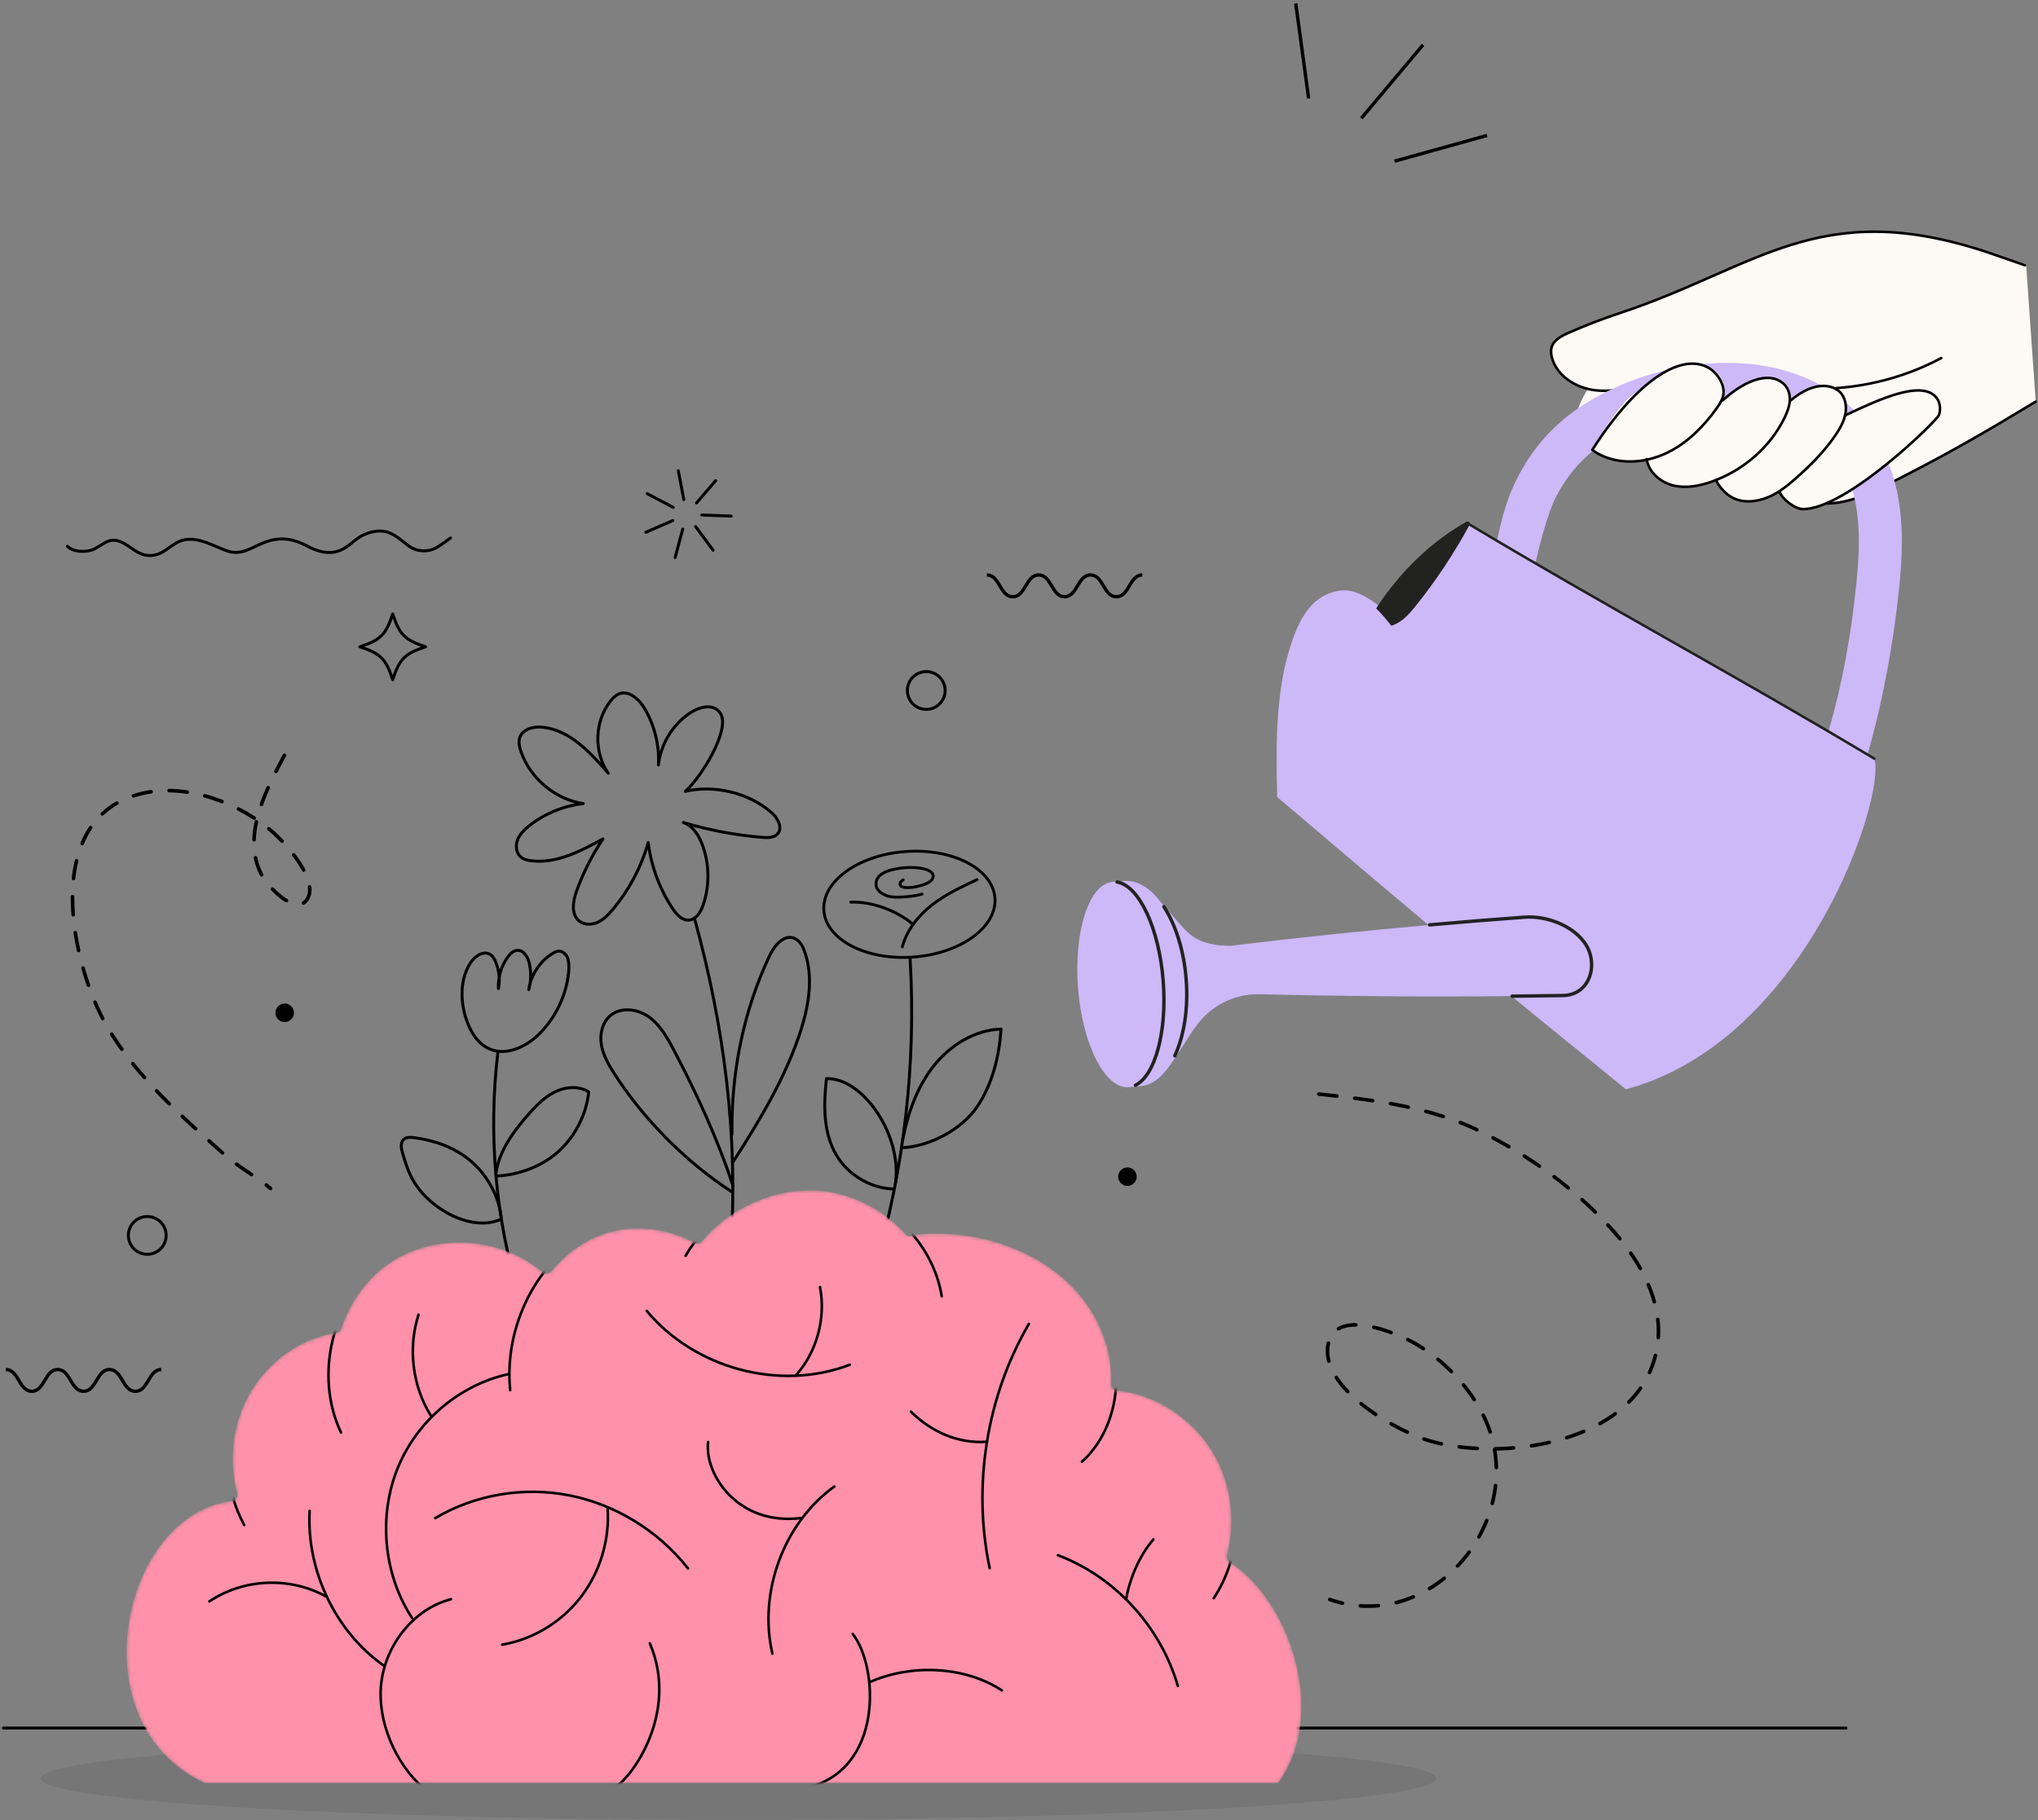 <svg width="600" height="536" viewBox="0 0 600 536" fill="none" xmlns="http://www.w3.org/2000/svg">
<rect x="0" y="0" width="600" height="536" fill="#808080" stroke="none"/>
<path d="M1 508.847H543.459" stroke="black" stroke-width="0.869" stroke-miterlimit="10" stroke-linecap="round" stroke-linejoin="round"/>
<path opacity="0.1" d="M217.407 535.881C330.847 535.881 422.808 530.41 422.808 523.66C422.808 516.911 330.847 511.439 217.407 511.439C103.967 511.439 12.006 516.911 12.006 523.66C12.006 530.41 103.967 535.881 217.407 535.881Z" fill="#232323"/>
<path d="M215.157 367.507C217.382 334.382 213.247 302.376 204.446 270.367" stroke="black" stroke-width="0.869" stroke-miterlimit="10" stroke-linecap="round" stroke-linejoin="round"/>
<path d="M201.738 233.023C209.893 231.089 220.198 233.205 227.148 239.28C228.98 240.882 230.541 243.773 228.902 245.571C227.869 246.704 226.114 246.699 224.586 246.577C216.655 245.949 208.791 244.476 201.17 242.191C203.958 243.133 205.699 245.91 206.738 248.663C208.89 254.358 208.98 260.807 206.985 266.558C206.293 268.555 204.999 270.735 202.895 270.928C200.825 271.118 199.176 269.282 198.028 267.548C194.178 261.737 191.697 255.027 190.837 248.11C188.789 255.31 185.206 262.07 180.398 267.806C179.156 269.288 177.786 270.738 176.031 271.55C174.276 272.361 172.048 272.409 170.534 271.209C168.041 269.234 168.683 265.33 169.763 262.338C171.711 256.946 174.319 251.794 177.51 247.031C170.936 250.651 163.789 254.389 156.343 253.457C155.318 253.329 154.263 253.094 153.448 252.458C151.979 251.31 151.696 249.094 152.355 247.349C153.014 245.605 154.422 244.255 155.887 243.103C160.425 239.536 165.973 237.27 171.708 236.642C163.41 235.349 156.06 229.178 153.35 221.229C152.908 219.932 152.583 218.505 153.015 217.206C153.877 214.608 157.22 213.819 159.936 214.148C167.885 215.113 173.856 221.608 179.073 227.683C174.704 221.407 175.032 212.257 179.839 206.31C180.486 205.51 181.231 204.745 182.181 204.35C185.128 203.124 188.178 205.902 189.795 208.654C192.725 213.638 194.154 219.491 193.851 225.265C194.511 219.198 197.94 213.487 202.986 210.051C205.587 208.281 210.121 206.778 212.164 210.171C215.043 214.959 206.359 229.072 201.738 233.023Z" stroke="black" stroke-width="0.869" stroke-miterlimit="10" stroke-linecap="round" stroke-linejoin="round"/>
<path d="M215.929 341.96C223.691 329.89 231.642 316.646 235.909 302.944C238.203 295.578 239.462 287.499 236.896 280.223C236.316 278.581 235.4 276.862 233.768 276.253C230.663 275.095 227.907 278.566 226.498 281.566C218.776 298.014 215.247 315.933 215.5 334.103" stroke="black" stroke-width="0.869" stroke-miterlimit="10" stroke-linecap="round" stroke-linejoin="round"/>
<path d="M215.551 351.013C202.053 342.261 189.603 329.756 180.907 316.221C179.213 313.585 177.599 310.802 177.062 307.714C176.526 304.626 177.26 301.149 179.635 299.104C182.706 296.461 187.596 297.036 190.916 299.357C194.237 301.678 196.332 305.334 198.228 308.916C204.808 321.351 211.522 335.86 215.811 349.258" stroke="black" stroke-width="0.869" stroke-miterlimit="10" stroke-linecap="round" stroke-linejoin="round"/>
<path d="M153.009 382.327C145.858 358.872 143.665 333.918 146.615 309.575" stroke="black" stroke-width="0.869" stroke-miterlimit="10" stroke-linecap="round" stroke-linejoin="round"/>
<path d="M167.473 285.306C167.101 292.372 163.709 299.608 158.651 304.556C154.811 308.312 149.025 311.006 144.102 308.857C140.563 307.313 138.404 303.653 137.218 299.979C135.484 294.608 135.435 288.407 138.436 283.628C139.728 281.568 142.443 279.732 144.438 281.124C145.107 281.591 145.524 282.335 145.852 283.083C146.941 285.576 147.255 288.401 146.738 291.072C146.585 287.828 147.546 284.541 149.422 281.89C150.155 280.855 151.179 279.841 152.447 279.836C154.245 279.829 155.37 281.787 155.795 283.533C156.42 286.108 156.377 288.842 155.672 291.396C156.314 286.994 159.026 282.942 162.848 280.667C163.326 280.382 163.839 280.119 164.396 280.074C165.537 279.985 166.572 280.875 167.026 281.926C167.479 282.977 167.48 284.16 167.473 285.306Z" stroke="black" stroke-width="0.869" stroke-miterlimit="10" stroke-linecap="round" stroke-linejoin="round"/>
<path d="M145.986 345.853C146.657 338.993 151.789 332.276 156.435 327.183C158.616 324.792 161.042 322.518 164.014 321.234C166.984 319.95 170.605 319.799 173.338 321.532C172.611 328.085 169.475 334.344 164.659 338.85C159.846 343.355 152.794 345.999 146.207 346.293" stroke="black" stroke-width="0.869" stroke-miterlimit="10" stroke-linecap="round" stroke-linejoin="round"/>
<path d="M147.374 359.089C142.313 361.237 136.368 359.826 131.581 357.123C127.107 354.596 123.208 350.901 120.943 346.289C119.897 344.158 119.212 341.871 118.532 339.598C118.119 338.215 117.79 336.492 118.856 335.518C119.653 334.79 120.873 334.852 121.942 334.997C127.772 335.781 133.556 337.763 138.123 341.471C142.69 345.179 146.879 351.49 147.527 358.514" stroke="black" stroke-width="0.869" stroke-miterlimit="10" stroke-linecap="round" stroke-linejoin="round"/>
<path d="M257.538 373.612C266.226 344.071 269.761 313.024 267.937 282.286" stroke="black" stroke-width="0.869" stroke-miterlimit="10" stroke-linecap="round" stroke-linejoin="round"/>
<path d="M265.791 335.401C267.337 327.734 269.979 320.125 274.81 313.974C279.641 307.824 286.901 303.274 294.719 303.021C294.158 311.073 292.198 319.21 287.673 325.896C283.15 332.582 273.746 337.559 265.684 337.971" stroke="black" stroke-width="0.869" stroke-miterlimit="10" stroke-linecap="round" stroke-linejoin="round"/>
<path d="M262.676 350.103C255.95 349.739 249.522 345.802 246.141 339.977C242.302 333.365 242.471 325.218 243.311 317.619C247.489 317.52 251.368 319.894 254.342 322.83C260.702 329.11 264.754 339.17 263.703 348.046" stroke="black" stroke-width="0.869" stroke-miterlimit="10" stroke-linecap="round" stroke-linejoin="round"/>
<path d="M287.664 259.018C283.109 261.132 278.51 263.271 274.489 266.392C270.466 269.515 267.014 273.751 265.638 278.81" stroke="black" stroke-width="0.842" stroke-miterlimit="10" stroke-linecap="round" stroke-linejoin="round"/>
<path d="M268.654 272.053C263.877 268.098 256.6 265.381 250.484 265.655" stroke="black" stroke-width="0.842" stroke-miterlimit="10" stroke-linecap="round" stroke-linejoin="round"/>
<path d="M265.907 259.075C265.157 259.562 264.764 260.135 265.126 260.753C265.979 262.212 272.895 260.854 274.268 259.145C275.698 257.361 273.588 256.191 272.02 255.843C269.034 255.179 265.902 255.39 262.933 256.031C260.905 256.468 258.01 257.624 257.911 260.098C257.833 262.052 259.365 263.086 261.036 263.746C263.654 264.78 270.411 263.706 271.439 263.269" stroke="black" stroke-width="0.842" stroke-miterlimit="10" stroke-linecap="round" stroke-linejoin="round"/>
<path d="M268.868 281.813C282.779 280.797 293.549 273.02 292.923 264.442C292.297 255.863 280.512 249.732 266.6 250.748C252.688 251.763 241.918 259.541 242.545 268.119C243.171 276.697 254.956 282.828 268.868 281.813Z" stroke="black" stroke-width="0.836" stroke-miterlimit="10" stroke-linecap="round" stroke-linejoin="round"/>
<mask id="mask0_1023_645" style="mask-type:luminance" maskUnits="userSpaceOnUse" x="37" y="350" width="347" height="176">
<path d="M60.248 525.049C45.63 518.189 37.259 504.105 37.265 486.352C37.266 475.817 40.435 465.063 45.962 456.848C51.704 448.312 59.617 443.039 68.245 442C68.772 441.936 69.247 441.647 69.546 441.208C69.845 440.769 69.939 440.22 69.806 439.706C68.939 436.386 68.501 432.973 68.501 429.562C68.501 424.07 69.634 418.623 71.778 413.807C76.851 402.416 87.27 394.256 98.968 392.514C99.651 392.413 100.221 391.936 100.442 391.281C102.985 383.73 107.407 377.399 113.231 372.973C119.259 368.394 127.074 365.871 135.235 365.871C144.278 365.871 152.972 368.962 159.714 374.575C160.058 374.86 160.476 375.001 160.89 375.001C161.418 375.001 161.942 374.775 162.305 374.339C165.817 370.125 169.851 366.91 174.295 364.78C178.527 362.754 183.115 361.726 187.93 361.726C193.338 361.726 198.832 363.067 203.82 365.604C203.805 365.596 203.798 365.593 203.794 365.593C203.787 365.593 203.816 365.617 203.839 365.64C204.188 365.988 204.685 366.209 205.177 366.209C205.203 366.209 205.229 366.208 205.255 366.206C205.771 366.182 206.283 365.971 206.613 365.571C214.315 356.278 226.508 350.503 238.435 350.498C240.418 350.498 242.386 350.663 244.283 350.985C252.705 352.425 260.634 356.835 266.605 363.402C266.967 363.801 267.467 364.004 267.967 364.004C268.361 364.004 268.758 363.878 269.092 363.62C271.24 363.366 273.465 363.236 275.703 363.236C286.543 363.237 297.376 366.165 306.207 371.478C316.145 377.457 322.944 386.107 325.868 396.495C326.721 399.524 327.153 402.701 327.153 405.934C327.153 406.485 327.139 407.035 327.115 407.587C327.084 408.273 327.436 408.92 328.03 409.264C328.316 409.429 328.635 409.512 328.955 409.512C329.068 409.512 329.18 409.501 329.292 409.481C342.067 410.992 353.76 419.67 359.163 431.667C361.372 436.573 362.539 442.146 362.539 447.781C362.539 451.246 362.104 454.698 361.249 458.042C361.12 458.546 361.211 459.083 361.498 459.516C361.705 459.828 362 460.066 362.34 460.205C374.383 468.134 383.13 485.849 383.136 502.399C383.136 511.089 380.774 518.901 376.296 525.046H60.248V525.049Z" fill="white"/>
</mask>
<g mask="url(#mask0_1023_645)">
<path d="M60.248 525.049C45.63 518.189 37.259 504.105 37.265 486.352C37.266 475.817 40.435 465.063 45.962 456.848C51.704 448.312 59.617 443.039 68.245 442C68.772 441.936 69.247 441.647 69.546 441.208C69.845 440.769 69.939 440.22 69.806 439.706C68.939 436.386 68.501 432.973 68.501 429.562C68.501 424.07 69.634 418.623 71.778 413.807C76.851 402.416 87.27 394.256 98.968 392.514C99.651 392.413 100.221 391.936 100.442 391.281C102.985 383.73 107.407 377.399 113.231 372.973C119.259 368.394 127.074 365.871 135.235 365.871C144.278 365.871 152.972 368.962 159.714 374.575C160.058 374.86 160.476 375.001 160.89 375.001C161.418 375.001 161.942 374.775 162.305 374.339C165.817 370.125 169.851 366.91 174.295 364.78C178.527 362.754 183.115 361.726 187.93 361.726C193.338 361.726 198.832 363.067 203.82 365.604C203.805 365.596 203.798 365.593 203.794 365.593C203.787 365.593 203.816 365.617 203.839 365.64C204.188 365.988 204.685 366.209 205.177 366.209C205.203 366.209 205.229 366.208 205.255 366.206C205.771 366.182 206.283 365.971 206.613 365.571C214.315 356.278 226.508 350.503 238.435 350.498C240.418 350.498 242.386 350.663 244.283 350.985C252.705 352.425 260.634 356.835 266.605 363.402C266.967 363.801 267.467 364.004 267.967 364.004C268.361 364.004 268.758 363.878 269.092 363.62C271.24 363.366 273.465 363.236 275.703 363.236C286.543 363.237 297.376 366.165 306.207 371.478C316.145 377.457 322.944 386.107 325.868 396.495C326.721 399.524 327.153 402.701 327.153 405.934C327.153 406.485 327.139 407.035 327.115 407.587C327.084 408.273 327.436 408.92 328.03 409.264C328.316 409.429 328.635 409.512 328.955 409.512C329.068 409.512 329.18 409.501 329.292 409.481C342.067 410.992 353.76 419.67 359.163 431.667C361.372 436.573 362.539 442.146 362.539 447.781C362.539 451.246 362.104 454.698 361.249 458.042C361.12 458.546 361.211 459.083 361.498 459.516C361.705 459.828 362 460.066 362.34 460.205C374.383 468.134 383.13 485.849 383.136 502.399C383.136 511.089 380.774 518.901 376.296 525.046H60.248V525.049Z" fill="#FF91AA"/>
</g>
<mask id="mask1_1023_645" style="mask-type:luminance" maskUnits="userSpaceOnUse" x="37" y="350" width="347" height="176">
<path d="M60.248 525.049C45.63 518.189 37.259 504.105 37.265 486.352C37.266 475.817 40.435 465.063 45.962 456.848C51.704 448.312 59.617 443.039 68.245 442C68.772 441.936 69.247 441.647 69.546 441.208C69.845 440.769 69.939 440.22 69.806 439.706C68.939 436.386 68.501 432.973 68.501 429.562C68.501 424.07 69.634 418.623 71.778 413.807C76.851 402.416 87.27 394.256 98.968 392.514C99.651 392.413 100.221 391.936 100.442 391.281C102.985 383.73 107.407 377.399 113.231 372.973C119.259 368.394 127.074 365.871 135.235 365.871C144.278 365.871 152.972 368.962 159.714 374.575C160.058 374.86 160.476 375.001 160.89 375.001C161.418 375.001 161.942 374.775 162.305 374.339C165.817 370.125 169.851 366.91 174.295 364.78C178.527 362.754 183.115 361.726 187.93 361.726C193.338 361.726 198.832 363.067 203.82 365.604C203.805 365.596 203.798 365.593 203.794 365.593C203.787 365.593 203.816 365.617 203.839 365.64C204.188 365.988 204.685 366.209 205.177 366.209C205.203 366.209 205.229 366.208 205.255 366.206C205.771 366.182 206.283 365.971 206.613 365.571C214.315 356.278 226.508 350.503 238.435 350.498C240.418 350.498 242.386 350.663 244.283 350.985C252.705 352.425 260.634 356.835 266.605 363.402C266.967 363.801 267.467 364.004 267.967 364.004C268.361 364.004 268.758 363.878 269.092 363.62C271.24 363.366 273.465 363.236 275.703 363.236C286.543 363.237 297.376 366.165 306.207 371.478C316.145 377.457 322.944 386.107 325.868 396.495C326.721 399.524 327.153 402.701 327.153 405.934C327.153 406.485 327.139 407.035 327.115 407.587C327.084 408.273 327.436 408.92 328.03 409.264C328.316 409.429 328.635 409.512 328.955 409.512C329.068 409.512 329.18 409.501 329.292 409.481C342.067 410.992 353.76 419.67 359.163 431.667C361.372 436.573 362.539 442.146 362.539 447.781C362.539 451.246 362.104 454.698 361.249 458.042C361.12 458.546 361.211 459.083 361.498 459.516C361.705 459.828 362 460.066 362.34 460.205C374.383 468.134 383.13 485.849 383.136 502.399C383.136 511.089 380.774 518.901 376.296 525.046H60.248V525.049Z" fill="white"/>
</mask>
<g mask="url(#mask1_1023_645)">
<path d="M204.502 364.276C194.836 359.359 183.437 358.751 173.653 363.435C158.328 370.77 148.276 390.453 150.201 409.353" stroke="black" stroke-width="0.758" stroke-miterlimit="10" stroke-linecap="round" stroke-linejoin="round"/>
<path d="M201.846 369.792C209.865 355.76 228.108 346.715 244.536 349.515C260.965 352.315 274.764 365.899 277.249 381.721" stroke="black" stroke-width="0.758" stroke-miterlimit="10" stroke-linecap="round" stroke-linejoin="round"/>
<path d="M268.693 362.168C291.237 359.4 320.024 370.225 327.307 396.092C330.686 408.094 327.655 422.193 318.519 430.432" stroke="black" stroke-width="0.758" stroke-miterlimit="10" stroke-linecap="round" stroke-linejoin="round"/>
<path d="M329.14 407.962C342.521 409.411 354.876 418.501 360.527 431.056C366.178 443.611 364.92 459.178 357.332 470.603" stroke="black" stroke-width="0.758" stroke-miterlimit="10" stroke-linecap="round" stroke-linejoin="round"/>
<path d="M362.984 458.844C381.998 471.187 392.81 505.918 377.049 526.542" stroke="black" stroke-width="0.758" stroke-miterlimit="10" stroke-linecap="round" stroke-linejoin="round"/>
<path d="M124.711 526.542C116.453 519.449 111.016 506.809 112.219 495.819C113.478 484.307 121.834 473.723 132.764 470.907" stroke="black" stroke-width="0.758" stroke-miterlimit="10" stroke-linecap="round" stroke-linejoin="round"/>
<path d="M251.042 481.144C258.655 490.687 260.358 521.482 237.012 526.542" stroke="black" stroke-width="0.758" stroke-miterlimit="10" stroke-linecap="round" stroke-linejoin="round"/>
<path d="M121.304 476.422C112.832 463.486 111.274 446.066 117.307 431.758C123.057 418.125 135.523 407.734 149.641 404.636" stroke="black" stroke-width="0.758" stroke-miterlimit="10" stroke-linecap="round" stroke-linejoin="round"/>
<path d="M128.138 447.028C139.86 440.082 154.204 437.666 167.739 440.357C181.275 443.049 193.883 450.826 202.548 461.827" stroke="black" stroke-width="0.758" stroke-miterlimit="10" stroke-linecap="round" stroke-linejoin="round"/>
<path d="M178.869 443.96C179.572 453.256 176.709 462.845 171.021 470.24C165.334 477.635 156.881 482.759 147.854 484.285" stroke="black" stroke-width="0.758" stroke-miterlimit="10" stroke-linecap="round" stroke-linejoin="round"/>
<path d="M227.399 486.958C223.2 468.803 230.772 448.377 245.662 437.703" stroke="black" stroke-width="0.758" stroke-miterlimit="10" stroke-linecap="round" stroke-linejoin="round"/>
<path d="M235.828 447.013C217.05 449.327 207.294 433.897 208.483 424.607" stroke="black" stroke-width="0.758" stroke-miterlimit="10" stroke-linecap="round" stroke-linejoin="round"/>
<path d="M190.38 386.001C204.663 403.086 229.638 409.714 250.18 401.87" stroke="black" stroke-width="0.758" stroke-miterlimit="10" stroke-linecap="round" stroke-linejoin="round"/>
<path d="M234.442 404.834C240.508 397.977 243.176 388.095 241.416 379.005" stroke="black" stroke-width="0.758" stroke-miterlimit="10" stroke-linecap="round" stroke-linejoin="round"/>
<path d="M302.901 389.845C290.464 411.186 286.252 437.442 291.365 461.758" stroke="black" stroke-width="0.758" stroke-miterlimit="10" stroke-linecap="round" stroke-linejoin="round"/>
<path d="M290.577 424.53C282.156 425.179 274.251 421.686 268.161 415.67" stroke="black" stroke-width="0.758" stroke-miterlimit="10" stroke-linecap="round" stroke-linejoin="round"/>
<path d="M346.767 496.436C341.658 478.918 328.163 464.213 311.448 457.956" stroke="black" stroke-width="0.758" stroke-miterlimit="10" stroke-linecap="round" stroke-linejoin="round"/>
<path d="M331.526 470.963C332.582 464.801 335.515 457.942 339.585 453.292" stroke="black" stroke-width="0.758" stroke-miterlimit="10" stroke-linecap="round" stroke-linejoin="round"/>
<path d="M256.242 495.236C268.25 489.973 283.962 490.547 294.968 497.766" stroke="black" stroke-width="0.758" stroke-miterlimit="10" stroke-linecap="round" stroke-linejoin="round"/>
<path d="M160.827 373.555C146.645 361.621 125.673 361.648 112.328 371.786C97.746 382.863 92.449 405.089 100.398 421.843" stroke="black" stroke-width="0.758" stroke-miterlimit="10" stroke-linecap="round" stroke-linejoin="round"/>
<path d="M126.855 416.875C121.428 408.179 120.051 396.933 123.214 387.124" stroke="black" stroke-width="0.758" stroke-miterlimit="10" stroke-linecap="round" stroke-linejoin="round"/>
<path d="M113.077 490.527C98.834 480.534 90.219 462.614 91.148 444.911" stroke="black" stroke-width="0.758" stroke-miterlimit="10" stroke-linecap="round" stroke-linejoin="round"/>
<path d="M96.052 470.147C85.47 464.205 71.725 464.767 61.634 471.553" stroke="black" stroke-width="0.758" stroke-miterlimit="10" stroke-linecap="round" stroke-linejoin="round"/>
<path d="M98.965 391.001C85.962 392.851 75.446 401.905 70.416 413.201C65.386 424.497 65.959 438.256 71.912 449.068" stroke="black" stroke-width="0.758" stroke-miterlimit="10" stroke-linecap="round" stroke-linejoin="round"/>
<path d="M68.452 440.464C34.083 444.131 20.183 508.253 59.918 526.542" stroke="black" stroke-width="0.758" stroke-miterlimit="10" stroke-linecap="round" stroke-linejoin="round"/>
<path d="M191.305 483.884C200.07 504.28 185.898 523.857 180.656 526.541" stroke="black" stroke-width="0.758" stroke-miterlimit="10" stroke-linecap="round" stroke-linejoin="round"/>
</g>
<path d="M278.206 202.57C278.623 205.613 276.492 208.417 273.448 208.832C270.405 209.247 267.6 207.118 267.186 204.074C266.77 201.03 268.9 198.226 271.944 197.811C274.987 197.395 277.79 199.526 278.206 202.57Z" stroke="black" stroke-width="0.869" stroke-miterlimit="10" stroke-linecap="round" stroke-linejoin="round"/>
<path d="M86.525 297.862C86.729 299.356 85.683 300.732 84.191 300.935C82.697 301.139 81.321 300.093 81.118 298.601C80.914 297.107 81.96 295.731 83.452 295.527C84.945 295.322 86.322 296.368 86.525 297.862Z" fill="black"/>
<path d="M334.626 346.117C334.83 347.611 333.784 348.987 332.292 349.191C330.798 349.395 329.422 348.349 329.219 346.856C329.015 345.363 330.061 343.987 331.553 343.783C333.047 343.579 334.423 344.625 334.626 346.117Z" fill="black"/>
<path d="M125.297 190.452C119.196 192.429 117.595 194.032 115.617 200.131C113.64 194.032 112.037 192.429 105.938 190.452C112.038 188.475 113.641 186.872 115.617 180.773C117.595 186.872 119.196 188.475 125.297 190.452Z" stroke="black" stroke-width="0.869" stroke-miterlimit="10" stroke-linecap="round" stroke-linejoin="round"/>
<path d="M209.946 162.028L204.802 155.072" stroke="black" stroke-width="0.869" stroke-miterlimit="10" stroke-linecap="round" stroke-linejoin="round"/>
<path d="M198.768 164.154L200.999 155.795" stroke="black" stroke-width="0.869" stroke-miterlimit="10" stroke-linecap="round" stroke-linejoin="round"/>
<path d="M190.137 156.739L198.062 153.273" stroke="black" stroke-width="0.869" stroke-miterlimit="10" stroke-linecap="round" stroke-linejoin="round"/>
<path d="M190.551 145.37L198.204 149.404" stroke="black" stroke-width="0.869" stroke-miterlimit="10" stroke-linecap="round" stroke-linejoin="round"/>
<path d="M199.701 138.604L201.317 147.103" stroke="black" stroke-width="0.869" stroke-miterlimit="10" stroke-linecap="round" stroke-linejoin="round"/>
<path d="M210.693 141.539L205.056 148.102" stroke="black" stroke-width="0.869" stroke-miterlimit="10" stroke-linecap="round" stroke-linejoin="round"/>
<path d="M215.253 151.963L206.607 151.648" stroke="black" stroke-width="0.869" stroke-miterlimit="10" stroke-linecap="round" stroke-linejoin="round"/>
<path d="M48.869 363.027C49.284 366.07 47.154 368.875 44.11 369.29C41.067 369.706 38.263 367.575 37.848 364.531C37.432 361.488 39.562 358.684 42.606 358.269C45.649 357.854 48.453 359.983 48.869 363.027Z" stroke="black" stroke-width="0.869" stroke-miterlimit="10" stroke-linecap="round" stroke-linejoin="round"/>
<path d="M388.247 322.158C404.499 323.909 421.157 325.871 435.988 333.224C450.503 340.42 464.195 350.346 474.968 362.481C482.823 371.328 489.549 383.17 488.059 395.418C484.543 424.327 444.278 430.656 421.561 424.474C411.887 421.84 389.489 409.489 390.881 396.724C392.215 384.493 411.025 392.388 416.635 395.612C427.405 401.801 437.401 413.47 439.832 425.852C445.231 453.337 418.812 480.561 391.477 470.986" stroke="black" stroke-width="1.058" stroke-miterlimit="10" stroke-linecap="round" stroke-linejoin="round" stroke-dasharray="5.33 5.33 5.33 5.33 5.33 5.33"/>
<path d="M83.732 222.417C78.351 232.587 70.555 246.854 77.556 258.525C79.183 261.238 86.943 269.572 90.267 265.031C94.348 259.455 83.923 248.241 80.587 245.263C70.716 236.454 54.907 230.443 41.567 233.697C11.877 240.94 20.63 283.784 31.722 302.621C40.289 317.17 53.858 329.147 66.375 340.243C70.233 343.663 76.31 347.024 79.659 349.962" stroke="black" stroke-width="1.058" stroke-miterlimit="10" stroke-linecap="round" stroke-linejoin="round" stroke-dasharray="5.33 5.33 5.33 5.33 5.33 5.33"/>
<path d="M290.553 169.308C294.364 169.308 294.364 175.713 298.175 175.713C301.987 175.713 301.987 169.308 305.798 169.308C309.608 169.308 309.608 175.713 313.418 175.713C317.232 175.713 317.232 169.308 321.044 169.308C324.86 169.308 324.86 175.713 328.675 175.713C332.49 175.713 332.491 169.308 336.306 169.308" stroke="black" stroke-width="0.983" stroke-miterlimit="10"/>
<path d="M1.736 403.275C5.548 403.275 5.548 409.681 9.359 409.681C13.171 409.681 13.171 403.275 16.982 403.275C20.792 403.275 20.792 409.681 24.602 409.681C28.415 409.681 28.415 403.275 32.228 403.275C36.044 403.275 36.044 409.681 39.86 409.681C43.676 409.681 43.676 403.275 47.49 403.275" stroke="black" stroke-width="0.983" stroke-miterlimit="10"/>
<path d="M132.634 158.419C131.868 159.032 130.474 159.992 129.005 160.955C126.328 162.712 122.853 162.595 120.257 160.72C118.644 159.555 116.295 157.169 113.532 156.544C111.474 156.079 109.372 156.557 107.378 157.347C105.056 158.266 103.482 160.218 101.37 161.454C97.46 163.743 93.685 162.529 89.971 160.562C85.968 158.444 81.98 158.074 77.689 159.783C73.833 161.319 70.952 163.737 66.63 162.148C62.775 160.732 58.688 158.175 54.375 158.953C50.599 159.635 48.687 163.318 44.533 163.574C40.553 163.82 38.604 160.694 35.284 159.443C32.052 158.227 30.369 160.373 27.714 161.673C25.552 162.731 21.483 162.656 19.841 160.831" stroke="black" stroke-width="0.869" stroke-miterlimit="10" stroke-linecap="round" stroke-linejoin="round"/>
<path d="M418.947 13.21L400.756 34.843" stroke="black" stroke-width="0.983" stroke-miterlimit="10"/>
<path d="M437.793 39.886L410.563 47.463" stroke="black" stroke-width="0.983" stroke-miterlimit="10"/>
<path d="M381.476 1L385.276 29.008" stroke="black" stroke-width="0.983" stroke-miterlimit="10"/>
<path d="M586.061 74.596C535.706 57.527 517.674 78.707 476.778 92.229C471.65 93.924 466.602 95.868 461.664 98.059C459.613 98.969 457.365 100.181 456.779 102.348C456.514 103.327 456.641 104.374 456.91 105.352C458.205 110.073 462.645 113.323 467.45 114.516H467.449C466.333 116.377 464.645 119.555 464.257 121.689C463.738 124.545 464.66 127.563 466.432 129.864C468.205 132.164 470.764 133.78 473.507 134.734C477.133 135.994 481.053 136.109 484.83 135.356C485.475 139.124 488.884 142.025 492.607 142.943C496.383 143.874 500.387 143.096 504.05 141.785C504.42 141.653 504.785 141.505 505.152 141.361L505.146 141.367C509.248 148.897 515.528 148.019 519.159 146.907C520.847 146.391 522.407 145.579 523.885 144.616C524.452 146.857 528.361 149.824 530.672 149.891C532.823 149.955 535.536 149.366 538.419 148.221C544.528 148.039 550.279 145.357 555.755 142.616C568.536 136.222 587.113 125.686 599.327 118.266L596.487 77.773L586.061 74.596Z" fill="#FDFAF5"/>
<path d="M540.667 114.278C551.423 113.505 562.024 110.514 571.532 105.422" stroke="black" stroke-width="0.75" stroke-miterlimit="10" stroke-linecap="round" stroke-linejoin="round"/>
<path d="M596.172 78.111C595.699 77.951 585.117 74.278 584.65 74.125C535.364 57.926 517.29 78.834 476.779 92.23C471.651 93.927 466.603 95.87 461.666 98.06C459.615 98.971 457.367 100.183 456.781 102.349C456.516 103.328 456.644 104.375 456.913 105.354C458.382 110.71 463.895 114.176 469.404 114.889C474.911 115.602 480.446 114.099 485.757 112.475C485.947 112.416 486.138 112.358 486.33 112.299" stroke="black" stroke-width="0.75" stroke-miterlimit="10" stroke-linecap="round" stroke-linejoin="round"/>
<path d="M538.011 148.248C544.273 148.178 550.156 145.42 555.757 142.618C568.27 136.357 580.532 129.594 592.504 122.35C592.76 122.195 599.073 118.422 599.328 118.266" stroke="black" stroke-width="0.75" stroke-miterlimit="10" stroke-linecap="round" stroke-linejoin="round"/>
<path d="M559.914 159.413C559.914 152.947 559.256 146.413 557.283 140.015C555.325 133.618 551.982 127.413 546.858 121.892C541.857 116.495 535.72 112.686 529.145 110.289C522.557 107.892 515.528 106.851 508.473 106.851C499.857 106.851 491.185 108.399 483.13 111.111C475.088 113.837 467.636 117.7 461.499 122.536C455.143 127.537 450.458 133.605 447.033 140.126C443.609 146.661 442.306 152.099 440.69 159.208C437.868 157.537 435.046 155.893 432.238 154.194C432.238 154.221 432.255 154.293 432.225 154.29C430.916 154.201 422.354 159.998 415.185 166.984C410.446 171.603 405.915 178.41 405.915 178.41C405.915 178.41 400.377 173.629 395.538 173.826C391.938 173.972 388.509 175.675 386.058 178.319C383.619 180.963 382.045 184.305 380.798 187.689C380.332 188.95 379.908 190.237 379.524 191.525C379.373 192.032 379.236 192.525 379.099 193.032C378.921 193.648 378.77 194.251 378.619 194.867C378.564 195.045 378.523 195.209 378.495 195.387C378.372 195.894 378.248 196.415 378.139 196.922C378.126 196.977 378.112 197.017 378.112 197.073C376.551 204.346 376.016 211.854 375.879 219.401C375.824 222.593 375.852 225.799 375.893 228.991C375.92 230.881 375.948 232.772 375.989 234.663C390.784 247.279 405.661 259.855 420.552 272.391C401.099 274.117 381.674 276.144 362.29 278.501C358.385 278.487 354.385 277.939 351.194 275.748C349.455 274.543 348.07 272.926 346.687 271.323C345.002 269.351 343.262 267.378 341.55 265.419C340.906 264.583 340.249 263.816 339.55 263.131C339.358 262.912 339.165 262.693 338.974 262.473L338.987 262.596C336.508 260.364 333.769 259.185 330.96 259.405L328.179 259.652C327.987 259.652 327.781 259.652 327.59 259.665C320.659 260.199 316.096 274.172 317.37 290.872C318.658 307.557 325.315 320.667 332.248 320.133C332.439 320.12 332.617 320.091 332.81 320.051V320.064C333.179 320.078 335.249 319.9 335.618 319.859C338.029 319.681 340.221 318.49 342.125 316.517L342.166 316.475C342.66 315.969 343.125 315.421 343.578 314.819C347.031 310.462 349.235 305.873 352.661 301.448L352.756 301.339C357.099 295.75 363.839 292.599 370.907 292.763C395.606 293.379 420.32 293.544 445.034 293.312V293.339C453.788 300.627 469.884 313.517 478.665 320.764C531.68 306.558 555.339 234.487 551.818 223.404C551.146 222.993 550.462 222.595 549.79 222.185C554.255 206.992 557.503 188.924 559.106 173.32C559.57 168.742 559.914 164.098 559.914 159.413ZM546.502 172.03C544.995 186.783 542.433 201.264 538.31 215.388C509.652 198.552 480.719 182.551 452.005 165.839C453.498 159.469 455.745 150.783 458.252 146.016C460.991 140.811 464.498 136.304 469.334 132.482C474.128 128.7 480.362 125.4 487.184 123.112C493.992 120.81 501.39 119.508 508.472 119.508C514.267 119.508 519.856 120.384 524.801 122.194C529.747 124.002 534.062 126.714 537.569 130.496C541.349 134.592 543.692 138.948 545.186 143.757C546.68 148.537 547.254 153.798 547.254 159.415C547.256 163.467 546.954 167.701 546.502 172.03Z" fill="#CDB8F8"/>
<path d="M432.234 154.188C432.234 154.215 432.234 154.268 432.221 154.294C427.664 162.706 422.339 170.72 416.337 178.191C414.522 180.43 412.589 182.682 409.806 183.675C408.562 182.112 407.236 180.51 405.792 179.079C407.316 176.668 409.396 173.926 411.277 171.635C412.072 170.654 412.893 169.7 413.753 168.76C414.044 168.429 414.35 168.111 414.641 167.793C415.953 166.402 417.317 165.051 418.734 163.766C419.013 163.501 419.304 163.235 419.596 162.984C420.457 162.202 421.318 161.461 422.205 160.759C422.642 160.388 423.093 160.03 423.557 159.686C423.994 159.341 424.431 158.997 424.881 158.679C427.186 156.971 429.571 155.421 432.009 154.056C432.061 154.029 432.114 154.042 432.141 154.069C432.155 154.069 432.168 154.083 432.18 154.096C432.207 154.122 432.234 154.149 432.234 154.188Z" fill="#222221" stroke="#222221" stroke-width="1.003" stroke-miterlimit="10"/>
<path d="M432.002 154.061C471.719 177.886 512.105 199.574 551.821 223.399" stroke="#222221" stroke-width="0.75" stroke-miterlimit="10" stroke-linecap="round" stroke-linejoin="round"/>
<path d="M328.883 259.722C335.327 260.783 341.253 273.278 342.459 288.931C343.613 303.935 340.039 316.736 334.277 319.565" stroke="#222221" stroke-width="1.003" stroke-miterlimit="10" stroke-linecap="round" stroke-linejoin="round"/>
<path d="M342.65 266.981C346.088 272.25 348.559 279.838 349.219 288.404C349.89 297.125 348.551 305.133 345.865 310.891" stroke="#222221" stroke-width="1.003" stroke-miterlimit="10" stroke-linecap="round" stroke-linejoin="round"/>
<path d="M420.877 272.336C430.17 271.511 439.469 270.757 448.772 270.076C455.086 269.613 462.673 272.315 466.486 277.546C470.781 283.438 468.373 293.01 460.132 293.144C455.156 293.225 450.18 293.289 445.203 293.337" stroke="#222221" stroke-width="1.003" stroke-miterlimit="10" stroke-linecap="round" stroke-linejoin="round"/>
<path d="M569.712 116.655C565.161 112.257 553.801 117.266 543.201 122.328C543.684 120.256 543.501 117.951 542.31 116.188C540.54 113.567 534.823 111.341 526.914 118.135C527.049 116.452 526.634 114.667 525.494 113.423C521.733 109.317 514.499 111.232 507.176 117.897L507.011 118.024C507.252 117.543 507.464 117.05 507.597 116.527C508.392 113.412 506.552 110.003 503.758 108.413C500.964 106.821 497.464 106.839 494.407 107.836C493.049 108.279 491.681 108.911 490.362 109.654C488.858 110.499 480.776 115.459 477.959 118.779C472.561 125.143 470.362 130.265 469.241 131.808C469.044 132.077 470.764 133.783 473.507 134.736C477.133 135.996 481.053 136.11 484.83 135.359C485.477 139.126 488.884 142.028 492.607 142.946C496.383 143.878 500.387 143.099 504.05 141.788C504.42 141.656 504.785 141.508 505.151 141.363L505.146 141.367C509.248 148.897 515.528 148.02 519.159 146.908C520.847 146.391 522.407 145.58 523.885 144.616C524.452 146.859 528.361 149.824 530.672 149.892C539.722 150.159 556.23 136.606 565.006 128.337C565.037 128.338 565.066 128.346 565.096 128.347L565.712 127.666C568.728 124.786 570.684 122.659 570.844 122.206C571.498 120.347 571.13 118.024 569.712 116.655Z" fill="#FDFAF5"/>
<path d="M505.146 141.367C509.248 148.897 515.528 148.02 519.159 146.909C522.79 145.798 525.848 143.357 528.698 140.848C533.057 137.011 537.186 132.853 540.44 128.044C541.632 126.281 542.717 124.401 543.2 122.329C543.684 120.257 543.5 117.953 542.31 116.189C540.54 113.568 534.823 111.342 526.914 118.136" stroke="black" stroke-width="0.75" stroke-miterlimit="10" stroke-linecap="round" stroke-linejoin="round"/>
<path d="M543.201 122.327C553.803 117.266 565.162 112.255 569.712 116.654C571.13 118.024 571.497 120.346 570.844 122.206C570.233 123.945 543.248 150.263 530.672 149.891C528.361 149.823 524.452 146.857 523.885 144.616" stroke="black" stroke-width="0.75" stroke-miterlimit="10" stroke-linecap="round" stroke-linejoin="round"/>
<path d="M484.797 135.196C485.37 139.044 488.829 142.014 492.605 142.945C496.382 143.877 500.386 143.099 504.049 141.788C513.218 138.505 521.174 131.71 525.413 122.94C526.147 121.42 526.779 119.818 526.914 118.136C527.049 116.454 526.634 114.669 525.494 113.424C521.733 109.318 514.499 111.233 507.176 117.898" stroke="black" stroke-width="0.75" stroke-miterlimit="10" stroke-linecap="round" stroke-linejoin="round"/>
<path d="M469.234 132.824C470.457 133.656 471.806 134.314 473.203 134.8C479.159 136.871 485.911 135.863 491.514 132.969C497.117 130.074 501.664 125.436 505.331 120.307C506.151 119.162 506.945 117.958 507.293 116.593C508.088 113.478 505.562 109.61 502.706 108.133C494.343 103.805 481.181 112.97 468.769 132.496" stroke="black" stroke-width="0.75" stroke-miterlimit="10" stroke-linecap="round" stroke-linejoin="round"/>
</svg>
